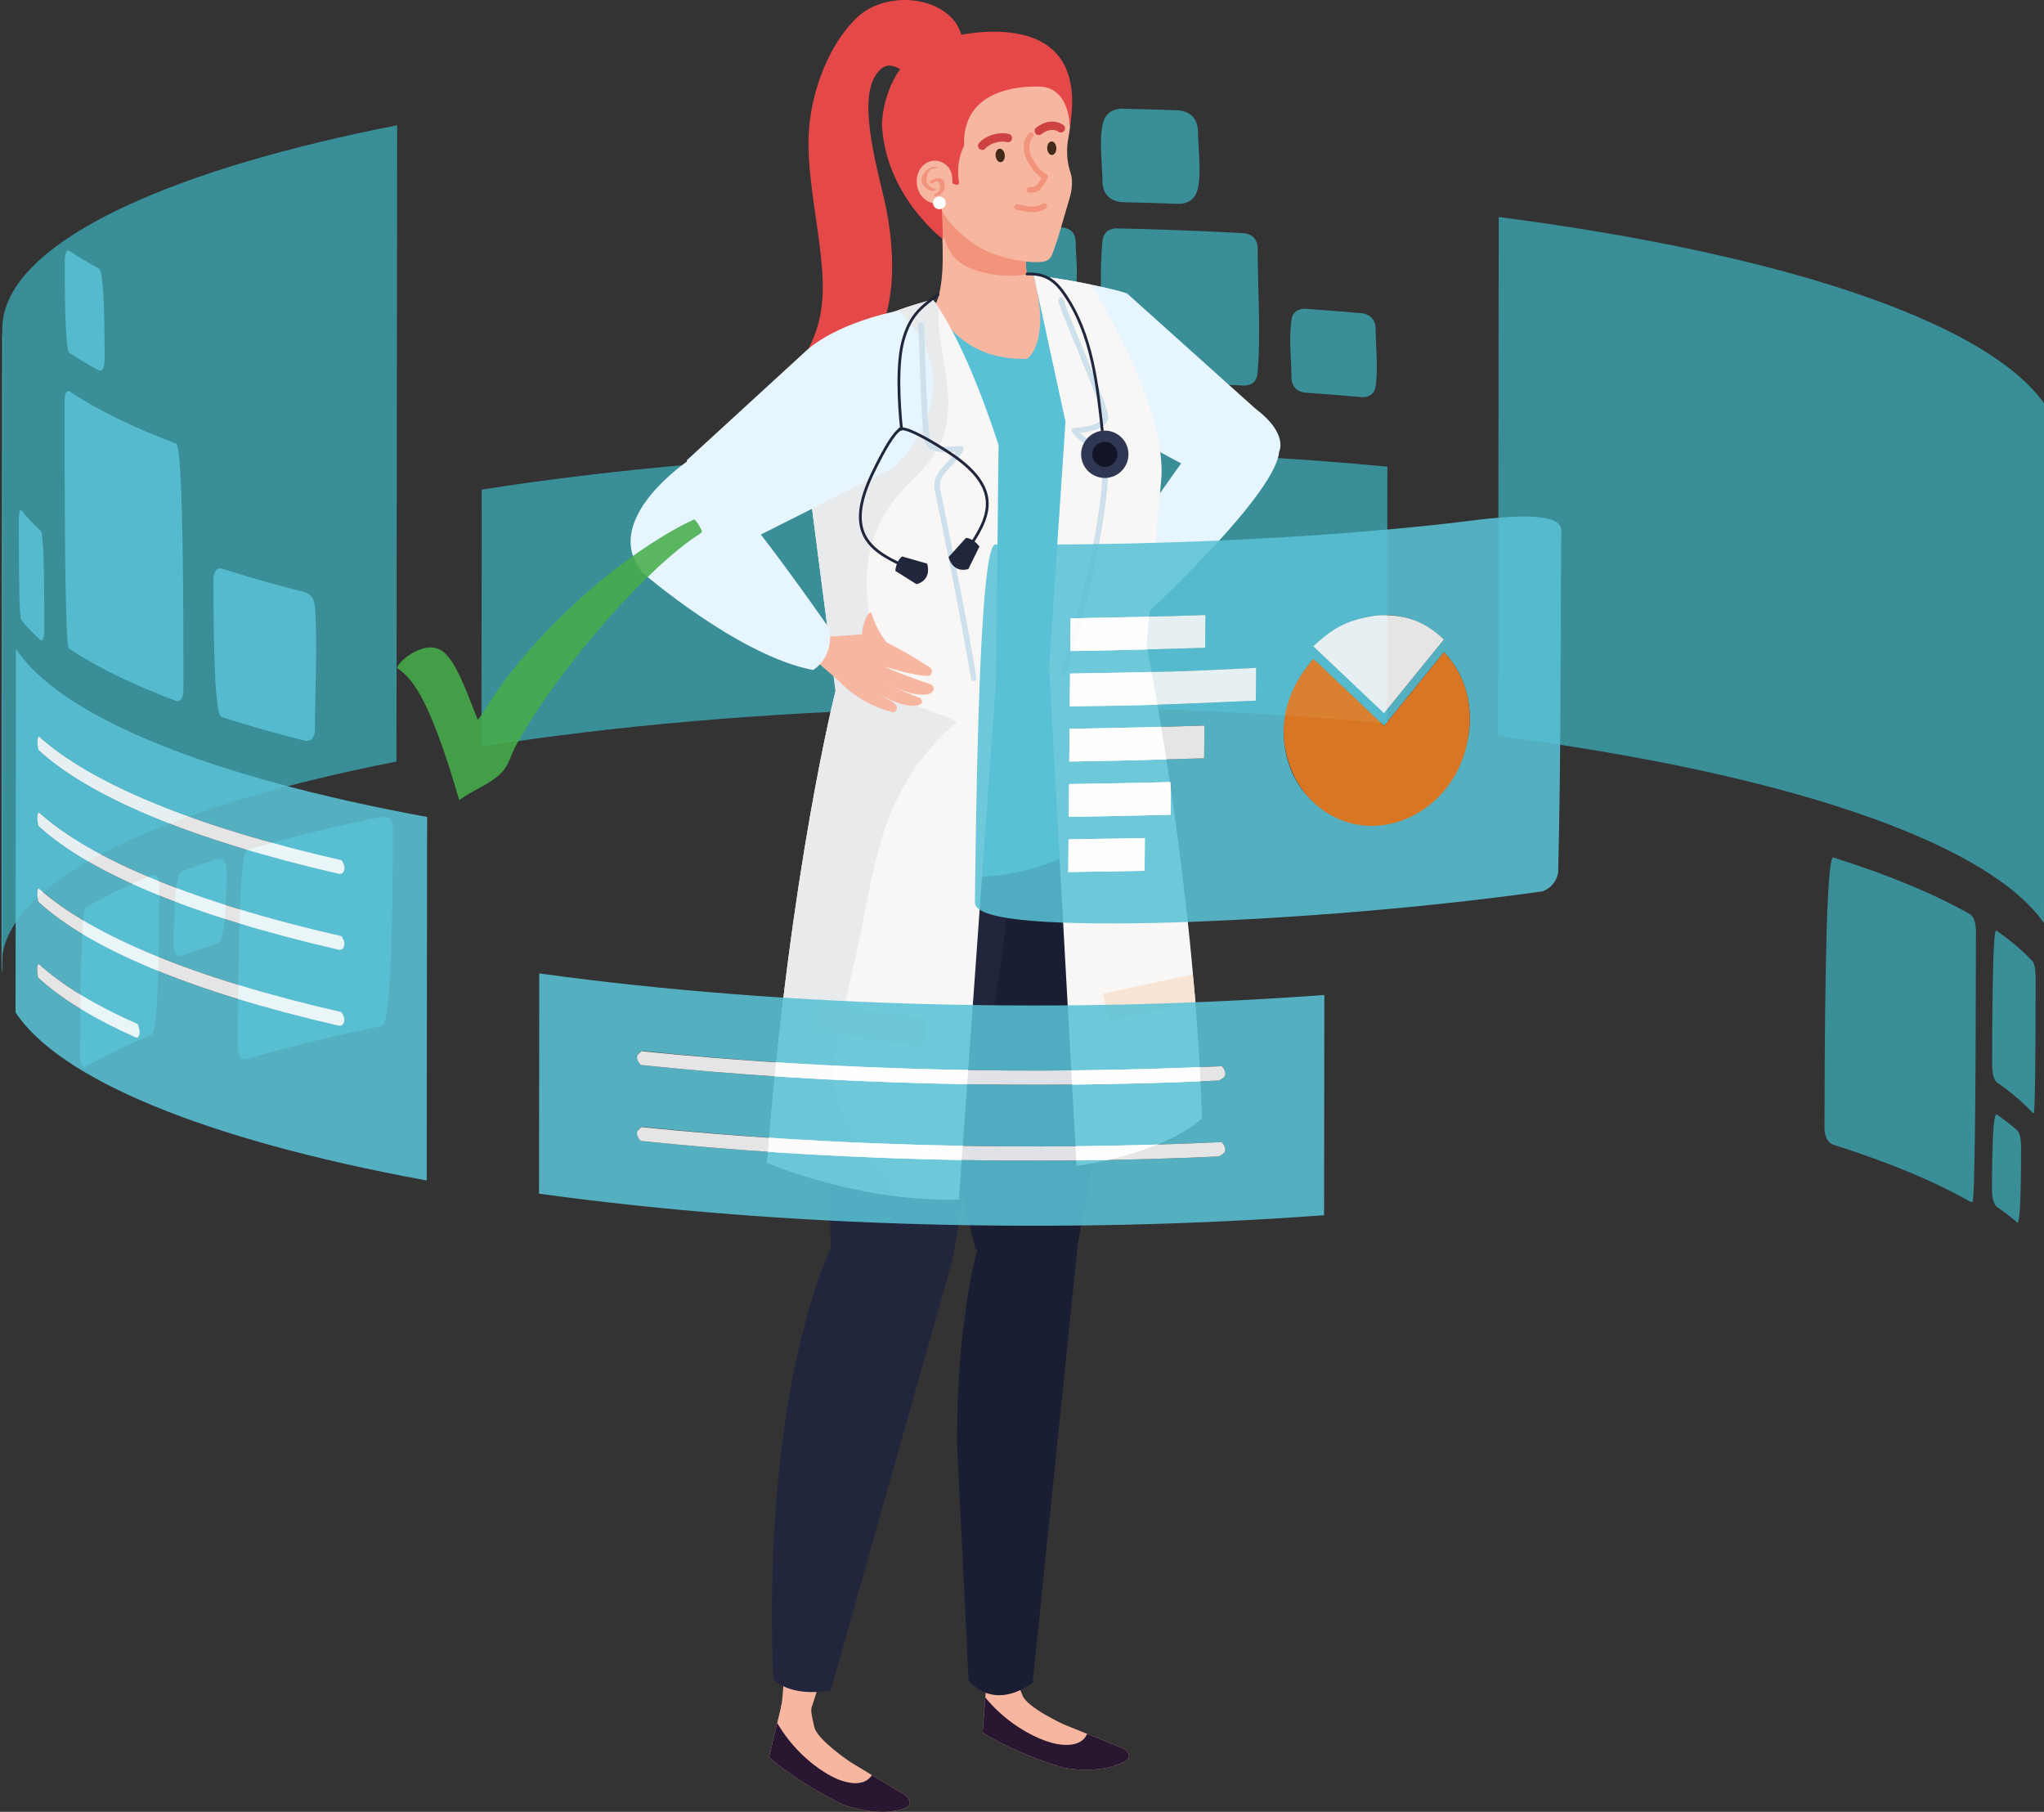 <?xml version="1.0" encoding="UTF-8"?>
<svg id="Capa_1" data-name="Capa 1" xmlns="http://www.w3.org/2000/svg" viewBox="0 0 1830.85 1622.7">
  <rect x="0" y="0" width="1830.85" height="1622.7" fill="#333333" stroke="none"/>
  <defs>
    <style>
      .cls-1 {
        fill: #ce4242;
      }

      .cls-2 {
        fill: #1a1e33;
      }

      .cls-3 {
        fill: #fff;
      }

      .cls-4 {
        fill: #303753;
      }

      .cls-5 {
        fill: #291630;
      }

      .cls-6 {
        fill: #622483;
      }

      .cls-7 {
        fill: #f07f21;
      }

      .cls-8 {
        fill: #e54849;
      }

      .cls-9 {
        fill: #46ac4a;
      }

      .cls-10 {
        fill: #58c1d5;
      }

      .cls-11 {
        isolation: isolate;
        opacity: .87;
      }

      .cls-12 {
        fill: #e6f5fe;
      }

      .cls-13 {
        fill: #121428;
      }

      .cls-14 {
        fill: #f7b6a0;
      }

      .cls-15 {
        fill: #3b9ba7;
      }

      .cls-16 {
        fill: #59c1d5;
      }

      .cls-17 {
        fill: #f2937c;
      }

      .cls-18 {
        fill: #f9f7f5;
      }

      .cls-19 {
        fill: #f8e4d4;
      }

      .cls-20 {
        fill: #432918;
      }

      .cls-21 {
        fill: #cde0eb;
      }

      .cls-22 {
        fill: #21263d;
      }

      .cls-23 {
        fill: #e8eaeb;
      }

      .cls-24 {
        fill: #006092;
      }
    </style>
  </defs>
  <g class="cls-11">
    <path class="cls-15" d="m1.45,862.72c1.06-36.88,37.09-74.19,111.79-108.78,62.23-28.82,145.26-52.95,241.87-71.87l.65-569.89c-96.61,18.92-179.63,43.06-241.87,71.87C39.19,218.64,3.16,255.95,2.1,292.83l-.65,569.89"/>
    <path class="cls-15" d="m431.23,668.66c237.48-37.43,537.34-46.45,811.22-20.55l.26-230.15c-273.87-25.89-573.74-16.87-811.22,20.55l-.26,230.15"/>
    <path class="cls-15" d="m1341.89,659.23c6.94.9,13.86,1.83,20.76,2.78,257.3,35.47,421.42,97.25,468.17,164.73l.53-464.87c-46.76-67.48-210.88-129.26-468.17-164.73-6.89-.95-13.81-1.88-20.76-2.78l-.53,464.87"/>
    <path class="cls-15" d="m1156.78,339.19c.72,7.14,4.54,11.2,11.7,12.43,17.42,1.23,34.77,2.6,52.03,4.11,9.13-.13,11-6.37,11.35-8.27,2.98-15.99.28-37.95.3-54.21-.71-7.17-4.49-11.3-11.56-12.64-17.26-1.51-34.61-2.87-52.03-4.11-9.23.28-11.12,6.57-11.48,8.49-3,15.99-.28,37.95-.3,54.22"/>
    <path class="cls-15" d="m987.38,329.13c.73,7.1,4.6,10.97,11.84,11.85,38.53.84,77.06,2.29,115.35,4.39,7.25-.33,11.11-3.91,11.78-10.95,3.24-33.82.09-79.28.13-113.26-.72-7.14-4.57-11.16-11.76-12.27-38.29-2.09-76.82-3.55-115.35-4.39-7.2.56-11.19,4.39-11.86,11.37-3.25,33.82-.09,79.28-.13,113.26"/>
    <path class="cls-15" d="m987.56,164.19c1.03,10.07,6.53,15.58,16.81,16.84,17.26.4,34.53.92,51.77,1.57,3.34-.21,13.5-.83,16.47-12.52,3.98-15.72.39-37.83.4-54.05-1.03-10.13-6.52-15.75-16.77-17.16-17.24-.65-34.5-1.17-51.77-1.57-3.34.26-13.52,1.04-16.5,12.83-3.97,15.72-.39,37.84-.41,54.06"/>
    <path class="cls-15" d="m898.05,256.33c.72,7.08,4.58,10.86,11.79,11.56,13.9-.04,27.83,0,41.77.12,8.47-.77,10.91-6.07,11.61-9.16,2.87-12.68.28-30.33.29-43.33-.73-7.11-4.6-10.95-11.83-11.73-13.94-.12-27.86-.16-41.77-.12-8.44.87-10.87,6.22-11.57,9.33-2.86,12.68-.28,30.34-.29,43.34"/>
    <path class="cls-16" d="m155.64,847.09c.42,6.92,2.68,9.87,6.92,9.02,10.52-3.87,21.45-7.64,32.76-11.3q7.57-3.63,7.64-66.5c-.47-6.95-2.94-9.96-7.56-9.19-11.31,3.66-22.24,7.43-32.76,11.3q-6.93,3.73-7,66.67"/>
    <path class="cls-16" d="m71.81,946.74c.29,7,1.83,9.78,4.84,8.75,10.91-6.34,23.03-12.61,36.39-18.8,7.37-3.41,15.02-6.76,22.96-10.03q6.57-3.9,6.72-133.86c-.4-6.94-2.55-9.86-6.56-8.94-7.94,3.28-15.59,6.62-22.96,10.03-13.36,6.19-25.48,12.46-36.39,18.8q-4.85,4-5,134.05"/>
    <path class="cls-16" d="m213.04,939.43c.47,6.94,3.03,9.97,7.81,9.27,37.16-10.99,77.91-20.94,121.58-29.8q9.3-3.07,9.5-177.78c-.57-6.99-3.61-10.17-9.29-9.75-43.66,8.86-84.42,18.81-121.58,29.8q-7.83,3.49-8.02,178.25"/>
    <path class="cls-15" d="m1784.41,954.9c.25,7.23,1.58,11.94,4.07,14.39,12.94,8.97,23.69,18.12,32.2,27.41.3.06.71.14,1.01.2q1.56-3.01,1.69-121.18c-.15-7.42-.96-12.03-2.55-14.5-8.51-9.29-19.26-18.45-32.2-27.41-.24-.1-.57-.22-.81-.32q-3.28,1.72-3.42,121.41"/>
    <path class="cls-15" d="m1634.22,1011.16c.46,7.22,2.91,11.79,7.5,13.96,50,15.78,91.27,33.03,123.22,51.24.55.04,1.29.1,1.84.14q2.86-3.13,3.13-243.01c-.37-9.71-2.66-12.16-4.67-14.33-31.94-18.21-73.21-35.46-123.22-51.24q-7.52.01-7.79,243.24"/>
    <path class="cls-15" d="m1784.28,1066.3c.25,7.23,1.58,11.94,4.07,14.39,6.84,4.74,13.07,9.53,18.68,14.37q3.22,1.63,3.3-68.12c-.19-7.41-1.21-12-3.21-14.45-5.61-4.84-11.84-9.63-18.68-14.37q-4.09-1.62-4.17,68.19"/>
  </g>
  <path class="cls-8" d="m767.17,16.15c-28.39,27.67-43.02,74.51-43.02,111.63-.01,37.69,10.04,78.59,12.47,117.24,3,47.57-11.33,70.18-38.09,106.71-4.31,5.88-8.51,11.35-11.54,17.65,34.87,7.75,80.53-33.69,96.47-62,20.27-35.99,17.68-84.23,9.99-122.23-5.35-26.41-25.67-91.67-9.43-117.23,13.61-21.41,26.4.84,41.78,5.59,36.95,11.4,47.95-37.09,25.66-58.48-21.46-20.59-62.77-19.84-84.29,1.12Z"/>
  <path class="cls-14" d="m1088.09,378.71s-26.57,39.16-109.13,171.41c0,0-32.04-1.24-19,90.54,0,0,22.7,20.64,20.79-27.84l12.5-44.43s112.22-99.81,142.17-150.99c0,0,1.74-19.71-47.34-38.7Z"/>
  <path class="cls-14" d="m921.83,321.42c10.23,26.46,39.98,39.65,66.46,29.41,26.48-10.24,71.05-25.56,52.91-47.39-38.2-45.96-68.27-54.54-94.74-44.32-26.48,10.23-34.87,35.82-24.62,62.3Z"/>
  <path class="cls-14" d="m963.35,343.91l-3.93-51.69,67.55-5.07s66.7,73.87,97.24,99.31c32.52,27.09-5.91,49.62-19.88,52.81,0,0-113.7-76.65-140.98-95.37Z"/>
  <path class="cls-12" d="m941.87,248.65s44.82,6.66,67.59,14.09l115.06,103.27s-14.97,24.95-64.86,49.89l-100.09-53.38s-91.98-40.17-17.7-113.87Z"/>
  <path class="cls-12" d="m1060.91,410.91s-68.6,94.79-81.07,124.72c0,0,4.99,28.69,26.2,33.68,0,0,135.95-122.23,139.69-164.64,0,0,8.73-16.21-21.2-38.66,0,0-18.71-8.73-63.61,44.9Z"/>
  <path class="cls-14" d="m837.69,273.12h87.63c-3.99-12.77-12.24-45.79.54-68.26l-88.53-58.13s15.74,97.55.36,126.39Z"/>
  <path class="cls-17" d="m847.51,218.07c5.25,13.41,13.74,19.95,27.59,24.33,15.35,4.85,30.09,5.8,44.5,3.29-1.39-13.45-.65-28.68,6.26-40.83l-88.53-58.13s4.8,29.75,6.5,61.25c1.2,3.35,2.37,6.72,3.68,10.09Z"/>
  <path class="cls-14" d="m942.71,227.23l4.64-13.18,11.36-38.76c1.57-6.16,2.3-14.58.19-20.59-2.54-7.23-4.5-19-1.79-32.18,7.21-35.29-8.45-53.7-8.45-53.7-20.6-32.44-69.2-32.29-69.2-32.29-60.09,3.13-64.99,61.3-64.99,61.3-9.66,38.71,21.22,70.85,21.27,70.91,3.91,4.06,4.32,10.66,6.21,15.69,2.02,5.38,5.05,10.39,8.82,14.7,8.46,9.69,19.48,18.96,30.8,24.73,10.74,5.46,31.55,11.08,46.34,10.92,6.12-.06,12.14.01,14.81-7.55Z"/>
  <path class="cls-14" d="m759.83,1135.67c-44.43,82.06-43.13,123.13-51.03,185.51-4.61,36.29-4.22,183.82-8.98,206.63-1.98,9.45,26.12,4.28,26.12,4.28,6.57-15.99,110.96-369.57,110.96-369.57,0,0,11.7-36.36,2-42.69-48.78-31.78-59.7-19.92-79.06,15.84Z"/>
  <path class="cls-14" d="m830.62,741.56s11.76,233.16,54.9,358.56c6.42,18.7,80.14-6.16,80.14-6.16,0,0,37.2-200.61,34.97-283.71-1.26-46.98-18.08-148.28-18.08-148.28,0,0-138.23-18.07-151.93,79.59Z"/>
  <path class="cls-14" d="m887.63,1099.28l78.02-5.32s-53.37,399.84-57.71,416.56c0,0-25.63,8.37-26.27-1.29-1.67-24.75-16.83-194.31-17.68-230.88-1.37-58.75-9.75-101.42,23.64-179.08Z"/>
  <path class="cls-2" d="m965.66,1111.97c34.76-174.26,35.06-274.98,34.97-301.73-.21-72.36-18.08-148.28-18.08-148.28,0,0-138.23-18.07-151.93,79.59,0,0,2.55,224.85,43.1,376.95,46.18,10.96,47.64,12.75,91.94-6.53Z"/>
  <path class="cls-14" d="m735.22,761.06s.9,233.25,31.66,362.24c4.58,19.23,74.86,13.34,74.86,13.34,0,0,45.86-220.59,51.7-303.53,3.3-46.88,12.68-128.91,12.68-128.91,0,0-164.51-16.31-170.89,56.86Z"/>
  <path class="cls-14" d="m769.24,308.47c-35.86,26.22-17.52,65.64-17.52,65.64l67.71,164.45s109.81,37.35,136.4-.74c12.13-17.38,23.37-63.48,38.11-129.98,10.02-45.19,10.23-126.07-16.6-147.85-13.87-11.26-45.53-10.91-57.75-14.3l-79.81,24.61-70.54,38.17Z"/>
  <path class="cls-14" d="m914.22,525.14c6.51-1.17,41.62,12.68,41.62,12.68,0,0,25.29,107.77,26.72,124.15,1.44,16.37-111.25,101.21-237.14,52.91,0,0,63.57-149.94,72.87-181.29,10.66-36,95.94-8.46,95.94-8.46Z"/>
  <path class="cls-6" d="m975.35,315.31s37.16,43.76,40.28,76.27c1.73,18.1-21.12,48.4-32.55,59.57-8.1,7.91-56.1-105.62-7.73-135.83Z"/>
  <path class="cls-24" d="m776.26,679.15s-44.39,9.87-40.39,91.23c3.91,79.46,148.57,95.98,167.15,15.92,19.98-86.17-47.77-136.68-126.76-107.15Z"/>
  <path class="cls-8" d="m858.89,162.15c1.59,10.34-15.4-6.84-16.05,1.18,0,0-.69-1.69.87,26.69l1,24.3s-51.86-38.89-54.75-103.1c0,0,.41-62.18,57.39-77.12,0,0,131.41-37.66,110.81,80.18,0,0,.93-32.19-23.26-36.48,0,0-73.55-7.39-71.37,52.73,0,0-7.48,13.09-4.64,31.62Z"/>
  <path class="cls-14" d="m846.67,179.75c-2.16,1.66-4.91,2.6-8.34,2.54-9.3-.13-17.04-8.85-17.26-19.44-.2-10.57,7.13-19.05,16.43-18.91,4.41.06,8.47,2.05,11.53,5.26,4.47,4.68,4.62,13.3,3.56,19.23-.84,4.75-2.71,8.83-5.91,11.31Z"/>
  <path class="cls-17" d="m839.65,149.43c-5.74-.55-10.77,2.37-13.12,7.62-3.11,6.97,1.57,12.6,8.39,14.1.98.21,4.71-1.36,3.59-1.61-4.1-.9-8.01-3.55-8.59-7.92-.41-3.04,1.91-10.98,6.15-10.58.99.1,4.62-1.52,3.59-1.61Z"/>
  <path class="cls-17" d="m835.73,163.71c1.03-.55,2.32-1.4,3.53-1.44,1.55-.05,2.15,2.07,2.48,3.2.87,3.08-.02,6.71-3.37,7.67-2.61.75-1.98,3.16.64,2.41,5.69-1.62,8.49-6.21,6.85-11.98-1.64-5.76-8.04-3.94-11.91-1.87-2.63,1.41-.21,3.08,1.77,2.01Z"/>
  <path class="cls-20" d="m899.97,138.83c.32,3.33-1.25,6.21-3.51,6.42-2.26.23-4.36-2.3-4.68-5.63-.32-3.32,1.25-6.2,3.51-6.41,2.26-.22,4.36,2.3,4.68,5.62Z"/>
  <path class="cls-20" d="m946.2,132.59c.12,3.35-1.62,6.12-3.89,6.21-2.27.09-4.21-2.55-4.33-5.91-.12-3.34,1.62-6.11,3.88-6.2,2.27-.08,4.21,2.56,4.34,5.89Z"/>
  <path class="cls-17" d="m910.26,187.82c9.11,2.05,18.12,4.07,26.45-1.08,2.74-1.7.23-6.03-2.52-4.32-7.1,4.39-14.86,2.33-22.6.58-3.14-.71-4.47,4.12-1.32,4.82Z"/>
  <path class="cls-17" d="m921.84,172.51c.45.06.91.08,1.35.08,1.75,0,3.42-.34,4.72-.68.65-.17,1.2-.34,1.61-.48l.55-.2.28-.13.3-.18.38-.31.38-.48c.14-.24.35-.64.36-1.29.02-.52-.22-1.22-.61-1.64-.59-.64-1.09-.73-1.36-.8l-.54-.06c-.49.02-.49.05-.61.07l-.25.07.71,2.4,1.86,1.67c3.04-3.4,5.71-7.22,7.5-11.38.52-1.21,0-2.62-1.17-3.21-2.81-1.43-4.66-2.96-6.34-4.84-1.68-1.88-3.18-4.18-5.05-7l-.03-.04-.02-.04c-.37-.51-3.95-6.2-3.9-12.22.02-3.09.82-6.2,3.37-9.23.89-1.05.76-2.63-.29-3.52-1.05-.89-2.63-.77-3.53.29-3.38,3.97-4.57,8.46-4.55,12.46.05,8.39,4.72,14.91,4.83,15.11l2.05-1.43-2.08,1.39c1.85,2.78,3.45,5.27,5.48,7.55,2.02,2.28,4.48,4.3,7.82,5.98l1.13-2.23-2.3-.98c-1.5,3.5-3.85,6.92-6.61,10-.75.84-.86,2.06-.25,3.01.59.95,1.75,1.38,2.82,1.06l-.2-.68.16.69h.04s-.2-.69-.2-.69l.16.69-.51-2.2v2.26c.48-.02.43-.05.51-.06l-.51-2.2v2.26-2.48l-.86,2.33c.52.18.71.14.86.16v-2.48l-.86,2.33.87-2.34-1.89,1.64,1.02.71.87-2.34-1.89,1.64,1.89-1.64h-2.5c-.01.52.23,1.22.61,1.64l1.89-1.64h-2.5,2.5l-2.14-1.29c-.14.25-.35.64-.36,1.29h2.5l-2.14-1.29,2.12,1.28-1.53-1.95c-.12.11-.29.2-.59.67l2.12,1.28-1.53-1.95,1.45,1.86-1.1-2.08-.35.23,1.45,1.86-1.1-2.08.64,1.22-.53-1.27-.11.05.64,1.22-.53-1.27c-.08.04-.93.34-1.89.56-.98.23-2.16.43-3.11.43l-.73-.04c-1.37-.17-2.62.8-2.8,2.17-.17,1.38.8,2.62,2.17,2.8Z"/>
  <path class="cls-1" d="m882.48,133.08c3.57-3.93,10.16-6.32,15.43-6.28,1.46,0,2.8.17,3.92.48,1.99.54,4.05-.63,4.59-2.62.54-2-.63-4.05-2.62-4.6-1.87-.51-3.86-.74-5.89-.74-7.27.05-15.39,2.83-20.91,8.66-1.41,1.51-1.32,3.88.18,5.29,1.51,1.41,3.88,1.33,5.29-.18Z"/>
  <path class="cls-1" d="m932.75,120.19c3.55-2.74,6.94-3.82,9.79-3.82,2.12,0,3.97.59,5.57,1.67,1.71,1.16,4.04.72,5.2-.99,1.16-1.71.71-4.04-.99-5.2-2.85-1.94-6.24-2.97-9.79-2.96-4.77,0-9.74,1.82-14.36,5.38-1.64,1.26-1.95,3.61-.68,5.25,1.26,1.64,3.61,1.94,5.25.68Z"/>
  <path class="cls-22" d="m853.13,1128.23c8.32-48.1,45.24-268.16,47.32-297.59,3.3-46.88,5.66-126.45,5.66-126.45,0,0-164.51-16.31-170.89,56.86,0,0,1.41,75.16,8.87,357.45,42.34,9.44,67.62,22.37,109.05,9.73Z"/>
  <path class="cls-22" d="m973.84,617.18c7.41,36.01,13.47,77.88,15.01,85.47,20.61,101.39-173.96,216.14-247.43,16.22,0,0,19.9-65.8,47.84-109.5,0,0,77.12,41.76,184.58,7.8Z"/>
  <path class="cls-3" d="m847.11,181.69c0,3.15-2.54,5.7-5.7,5.7s-5.69-2.55-5.69-5.7,2.55-5.7,5.69-5.7,5.7,2.55,5.7,5.7Z"/>
  <path class="cls-10" d="m1006.51,382.45c-19.95-47.39-64.64-133.8-64.64-133.8-7.72-.98-16.07-1.92-16.07-1.92,16.09,60.42-5.78,74.66-5.78,74.66-66.56,1.89-82.92-51.09-82.92-51.09l-16.03,10.12s49.59,103-46.12,150.11c0,0,1.68,54.22,5.42,117.83,0,0-41.26,130.7-53.73,219.68,0,0,234.48,68.18,276.89-59.04l2.18-285.36.8-37.77"/>
  <path class="cls-22" d="m744.08,1118.5s-61.51,121-51.53,385.41c0,0,14.05,16.62,51.55,9.98l109.03-385.66s.08-94.68-109.05-9.73Z"/>
  <path class="cls-14" d="m811.43,1608.16l-49.6-29.96s-30.17-20.12-32.46-31.62c-.84-4.17-3.05-11.2-2.67-17.45l-26.49-2.93-11.41,47.57s23.05,21.48,66.51,42.61c0,0,30.1,11.49,54.2,3.49,0,0,10.95-2.55,1.92-11.71Z"/>
  <path class="cls-5" d="m811.43,1608.16l-30.39-18.36c-7.51,11.92-25.51,6.95-36.87.75-19.43-10.59-36.88-28.16-48.02-47.43l-7.35,30.66s23.05,21.48,66.51,42.61c0,0,30.1,11.49,54.2,3.49,0,0,10.95-2.55,1.92-11.71Z"/>
  <path class="cls-14" d="m1006.7,1566.18l-53.73-21.7s-32.98-15.07-37.08-26.05c-1.49-3.98-4.79-10.57-5.41-16.8l-26.62,1.31-3.7,48.78s26.17,17.55,72.43,31.5c0,0,31.54,6.56,54.07-5.16,0,0,10.4-4.26.04-11.87Z"/>
  <path class="cls-5" d="m1006.7,1566.18l-32.92-13.29c-5.52,12.96-24.08,10.91-36.29,6.6-20.86-7.37-40.89-21.93-54.95-39.2l-2.38,31.43s26.17,17.55,72.43,31.5c0,0,31.54,6.56,54.07-5.16,0,0,10.4-4.26.04-11.87Z"/>
  <path class="cls-2" d="m876.31,1115.6s-19.9,66.36-19.02,179.86l10.29,209.28s19.95,28.69,57.37,2.49l40.7-395.27s.57-88.32-89.34,3.63Z"/>
  <path class="cls-18" d="m687.11,1041.48s82.64,35.34,171.75,32.96l33.26-463.56,2.31-212.22c-32.19-99.17-58.94-130.34-58.94-130.34-138.4,35.73-118.03,110.38-118.03,110.38l30.98,240.09s-40.91,160.05-61.32,422.69Z"/>
  <path class="cls-23" d="m809.6,1072.25c-12.23-11.82-23.9-24.18-34.24-37.79-13.24-17.44-24.16-36.33-27.21-58.31-3.17-22.81,1.78-47.05,6.75-69.25,5.81-25.92,12.24-51.59,17.32-77.66,4.75-24.39,9.08-49,15.91-72.92,12.5-43.81,34.45-80.59,69.28-109.93-13.78-6.66-28.12-10.7-42.32-16.36-8.4-3.35-15.74-8.12-20.36-16.16-8.66-15.06-11.74-33-14.38-49.93-3.25-20.94-5.95-42.74-2.45-63.83,3.53-21.3,13.07-40.62,26.98-57.13,11.31-13.43,26.22-24.96,34.74-40.52,22.51-41.12-1.33-84.18,1.07-126.9-3.34-5.04-5.23-7.24-5.23-7.24-138.4,35.73-118.03,110.38-118.03,110.38l30.98,240.09s-40.91,160.05-61.32,422.69c0,0,54.39,23.26,122.5,30.77Z"/>
  <path class="cls-14" d="m829.23,354.41c3.92,28.11-28.62,64.69-56.75,68.6-28.11,3.91-97.02-9.22-81.11-32.73,31.27-46.21,55.54-75.16,84.23-84.52,26.99-8.8,49.72,20.53,53.63,48.64Z"/>
  <path class="cls-14" d="m793.22,405.25l-11.51-50.54-51.38-13.95s-130.82,99.6-153.7,132.08c-19.52,27.7,17.07,38.52,30.37,33.53,0,0,165.68-75.18,186.21-101.12Z"/>
  <path class="cls-14" d="m577.08,499.72s80.12,64.93,153.21,92.85c0,0,23.18-11.06,10.84-21.44-20.97-17.6-97.99-107.83-119.14-125.46-11.9-9.9-44.9,54.05-44.9,54.05Z"/>
  <path class="cls-14" d="m771.9,568.17l-30.42,2.12-10.83,21.42,21.54,18.84s14.55,16.81,39.85,25.03l8.34,2.55s9.56-4.76-5.27-11.94l-10.27-6.17s27,17.16,39.61,10.7c0,0,2.91-.71.25-5.38,0,0-25.76-9.38-36.16-16.42,0,0,28.1,17.75,44.88,12.18,0,0,6.44-4.21.2-8.27,0,0-26.6-8.61-41.58-15.96,0,0,27.95,9.14,40.74,8.41,0,0,5.73-5.63-2.48-9.09,0,0-14.19-9.69-35.94-20.75,0,0-9.42-10.47-13.99-27.1,0,0-5.74-.29-8.48,19.81Z"/>
  <path class="cls-12" d="m804.81,278.28s-57.14,10.27-85.97,38.86l-103.61,95.01s-.67,47.34,51.55,74l133.87-67.35s76.5-69.84,4.16-140.52Z"/>
  <path class="cls-21" d="m822.5,291.73c.18,1.8.46,9.09.8,18.8.52,14.62,1.21,34.98,2.1,52.27.44,8.65.93,16.52,1.48,22.55.27,3.02.56,5.57.87,7.57.16,1,.32,1.86.5,2.6.2.75.35,1.34.75,2.04,1.88,3.23,5,5.16,8.37,6.21,3.39,1.07,7.17,1.38,10.97,1.38,4.34,0,8.75-.42,12.55-.75l-.21-2.48-2.24-1.09c-2.93,6.03-8.02,10.83-12.66,15.88-2.31,2.54-4.5,5.14-6.16,8.11-1.65,2.95-2.75,6.3-2.74,10.07,0,1.25.12,2.55.37,3.89h0c2.76,14.85,22.2,105.84,32.46,169.16.21,1.36,1.5,2.28,2.86,2.06,1.36-.22,2.29-1.5,2.06-2.86-10.28-63.49-29.75-154.61-32.48-169.29h0c-.2-1.05-.29-2.03-.29-2.98,0-2.81.78-5.23,2.11-7.64,2-3.6,5.37-7.07,8.96-10.89,3.58-3.82,7.37-8.02,9.98-13.34.39-.81.32-1.77-.19-2.5-.51-.75-1.38-1.15-2.27-1.07-3.84.33-8.09.73-12.12.73-3.52,0-6.85-.31-9.47-1.14-2.64-.84-4.46-2.09-5.56-3.97h0c-.09-.21-.29-.97-.47-1.99-.7-3.91-1.37-11.9-1.96-21.62-.87-14.6-1.59-33.22-2.15-48.88-.28-7.83-.52-14.93-.73-20.42-.21-5.52-.37-9.34-.53-10.92-.14-1.37-1.36-2.37-2.73-2.23-1.37.14-2.37,1.36-2.23,2.73Z"/>
  <path class="cls-12" d="m619.38,410.49s-83.15,54.05-44.07,102.27c0,0,86.47,74.84,152.99,87.31,0,0,18.29-9.98,14.96-36.59,0,0-96.45-139.69-123.89-153Z"/>
  <path class="cls-18" d="m1076.7,1001.69c-38.25,33.27-112.42,42.54-112.42,42.54l-24.6-446.52,14.69-220.01-28.41-131.11s30.18,3.43,51.38,8.42c0,0,65.47,104.33,63.09,170.82l-13.46,152.16s42.65,209.3,49.74,423.7Z"/>
  <path class="cls-21" d="m947.98,269.13c.09.86.32,1.7.68,2.85,1.3,4.21,4.36,12,8.28,21.63,5.87,14.43,13.63,32.87,19.9,48.62,3.14,7.87,5.91,15.07,7.88,20.71.98,2.82,1.77,5.26,2.3,7.17.53,1.89.78,3.34.76,3.77v.07l.91.11-.87-.28-.04.17.91.11-.87-.28,2.38.78-2.36-.82c-.57,1.63-1.63,2.93-3.25,4.09-2.42,1.74-6.09,2.98-10.14,3.81-4.05.84-8.45,1.3-12.38,1.74-.9.1-1.67.67-2.02,1.5-.35.83-.23,1.78.31,2.49,5.22,6.8,12.35,10.83,17.85,15.05,2.76,2.1,5.1,4.21,6.72,6.58,1.62,2.38,2.58,4.98,2.64,8.45h0c.01.62.01,1.27.01,1.91.01,28.89-8.9,74.66-18.07,113.02-4.58,19.19-9.22,36.55-12.82,49.1-1.8,6.27-3.33,11.34-4.46,14.82-.57,1.73-1.04,3.07-1.37,3.92l-.35.84-.02.03,1.36.78-1.17-1.03-.18.25,1.36.78-1.17-1.03,1.71,1.5-1.27-1.88-.44.38,1.71,1.5-1.27-1.88,1.36,2.02v-2.43c-.7,0-1.13.26-1.36.41l1.36,2.02v-2.43,2.45l1.88-1.58c-.3-.4-1.1-.9-1.88-.88v2.45l1.88-1.58-1.79,1.5,2.3-.41c-.05-.18-.04-.48-.52-1.09l-1.79,1.5,2.3-.41-1.62.29h1.66l-.03-.29-1.62.29h1.66-.19.19s0,0,0,0h-.19.19c0-.23.27-1.88.85-4.4.3-1.34-.54-2.68-1.88-2.98-1.34-.3-2.68.54-2.98,1.88-.32,1.41-.55,2.53-.71,3.41-.16.89-.25,1.44-.27,2.1l.11.87.51.96c.31.42,1.12.93,1.94.9.96-.03,1.41-.43,1.66-.61.47-.43.54-.62.68-.83.4-.71.68-1.49,1.14-2.76,3.29-9.21,12.38-40.89,20.72-77.18,8.32-36.29,15.87-76.98,15.89-104.28,0-.67,0-1.33-.02-1.98h0c-.05-4.42-1.41-8.14-3.52-11.2-3.16-4.59-7.78-7.77-12.32-11.02-4.57-3.23-9.1-6.5-12.39-10.83l-1.98,1.51.28,2.48c5.21-.59,11.54-1.21,17.15-2.89,2.81-.84,5.46-1.95,7.72-3.56,2.25-1.59,4.12-3.76,5.07-6.52v-.04c.19-.55.22-1,.22-1.46,0-1.03-.2-2.08-.5-3.4-1.15-4.85-4.11-13.03-7.96-22.94-5.77-14.83-13.52-33.34-19.88-48.83-3.18-7.75-6.02-14.73-8.09-20.11-1.03-2.69-1.87-4.97-2.46-6.71-.59-1.71-.92-3.04-.93-3.25-.13-1.37-1.35-2.37-2.72-2.24-1.37.14-2.37,1.36-2.23,2.73h0Z"/>
  <polygon class="cls-19" points="826.57 937.32 727.86 922.77 731.5 898.08 830.2 912.65 826.57 937.32"/>
  <polygon class="cls-19" points="1070.88 897.96 993.09 914.39 987.9 889.99 1068.39 872.7 1070.88 897.96"/>
  <path class="cls-22" d="m920.04,246.61c.82-.04,1.62-.06,2.4-.06,8.16,0,14.03,2.17,18.69,5.41,4.66,3.24,8.11,7.61,11.22,12.08,24.8,35.67,29.48,81.49,33.97,123.95.07.68.69,1.18,1.37,1.11.68-.07,1.18-.69,1.11-1.38-4.53-42.43-9.13-88.7-34.41-125.11-3.17-4.55-6.79-9.19-11.84-12.7-5.05-3.52-11.51-5.86-20.12-5.85-.82,0-1.67.02-2.53.06-.68.04-1.21.62-1.18,1.31.04.69.62,1.22,1.31,1.18Z"/>
  <path class="cls-22" d="m839.53,262.83c-17.52,12.49-25.51,20.63-31.37,40.32-3.18,10.59-4.24,24.93-4.25,39.48,0,15.02,1.15,30.27,2.38,41.72.07.68.69,1.18,1.37,1.11.69-.07,1.18-.69,1.11-1.38-1.23-11.38-2.37-26.55-2.37-41.45,0-14.42,1.09-28.6,4.14-38.76,5.82-19.24,12.98-26.46,30.44-39,.56-.4.69-1.18.29-1.74-.4-.56-1.18-.69-1.74-.29Z"/>
  <path class="cls-22" d="m807.4,382.98c-2.27.32-4.18,2.14-6.36,4.63-6.38,7.52-13.95,22.38-17.2,28.86-5.48,10.96-10.54,21.95-13.08,33.95-.95,4.49-1.4,8.62-1.4,12.45-.02,12.91,5.23,22.28,13.43,29.51,8.19,7.25,19.27,12.49,31.23,17.67.64.27,1.37-.02,1.64-.65.27-.63-.02-1.36-.65-1.64-11.91-5.15-22.78-10.34-30.57-17.25-7.79-6.92-12.56-15.41-12.58-27.64,0-3.63.43-7.59,1.34-11.93,2.46-11.64,7.41-22.44,12.87-33.35,2.15-4.29,6.23-12.3,10.52-19.29,2.15-3.49,4.35-6.73,6.35-9.08,1.97-2.38,3.89-3.75,4.72-3.76.68-.07,1.18-.69,1.11-1.37-.08-.68-.69-1.18-1.37-1.11Z"/>
  <path class="cls-22" d="m808.11,498.38s-5.32,3.31-6.13,12.94l18.96,11.89s13.75-2.66,9.55-18.4l-22.37-6.43Z"/>
  <path class="cls-22" d="m806.31,385.43c.25-.13.71-.23,1.33-.23,1.6-.01,4.18.67,7.12,1.83,8.88,3.46,21.23,10.93,26.8,14.38,10.39,6.41,20.26,12.99,28.48,21.61,9.43,9.91,13.02,19.11,13.03,28.16.03,13.71-8.45,27.44-18.72,42.15-.39.56-.26,1.34.31,1.74.57.39,1.34.25,1.73-.31,10.28-14.77,19.15-28.81,19.18-43.58,0-9.75-3.97-19.67-13.73-29.88-8.48-8.88-18.54-15.57-28.97-22.01-3.74-2.31-10.5-6.42-17.31-9.97-3.4-1.77-6.82-3.41-9.9-4.61-3.09-1.2-5.81-1.99-8.03-2-.87,0-1.67.12-2.41.47-.62.3-.88,1.04-.58,1.66.3.62,1.04.88,1.66.59Z"/>
  <path class="cls-22" d="m865.28,481.73s6.27.02,12.01,7.79l-9.87,20.08s-13.09,4.97-17.8-10.63l15.66-17.23Z"/>
  <path class="cls-4" d="m1010.67,404.62c1.24,11.64-7.2,22.09-18.84,23.33-11.65,1.24-22.09-7.2-23.33-18.84-1.23-11.64,7.2-22.09,18.85-23.32,11.65-1.24,22.09,7.2,23.32,18.84Z"/>
  <path class="cls-13" d="m1000.75,405.68c.65,6.16-3.81,11.7-9.98,12.35-6.17.65-11.7-3.81-12.35-9.98-.65-6.16,3.81-11.7,9.97-12.35,6.17-.66,11.7,3.81,12.35,9.97Z"/>
  <g class="cls-11">
    <g>
      <path class="cls-16" d="m1025.21,779.91l-68.35,1.14.27-29.33,68.35-1.14-.27,29.32m23.37-50.16c-27.37.62-63.87,1.54-91.25,1.82l.27-29.33c27.38-.47,63.88-1.01,91.25-1.82l-.27,29.32m30.01-50.58c-36.24,1.13-84.56,2.4-120.81,2.92l.27-29.32c36.25-.63,84.58-1.7,120.81-2.94l-.27,29.34m46.31-51.68c-87.04,3.86-98.22,4.35-166.67,5.12l.27-29.32c88.21-1.54,99.55-1.73,166.66-5.14l-.27,29.34m191.34,23.79c-2.24,28.48-21.7,78.94-80.46,87.43-78.65,2.71-114.12-86.17-59.29-148.6,19,18,44.36,41.98,63.34,60.01,16.1-19.83,37.56-46.28,53.65-66.11,6.37,7.17,25.76,29,22.75,67.28m-76.55-12.43c-19-18-44.32-42.02-63.34-60.01,42.89-40.58,89.67-32.31,117-6.11l-53.66,66.12m-160.19-58.67c-36.23,1.14-84.55,2.41-120.8,2.95l.27-29.32c36.24-.63,84.57-1.71,120.79-2.95l-.27,29.33m316.18,201.3c2.68-102.37,1.9-204.76,2.85-307.14q-1.22-18.29-80.46-8.08c-30.35,3.91-193.52,23.32-425.61,21.32l-1.2.06q-14.57,3.66-17.96,321.24,1.63,21.04,162.45,17.71c17.24-.36,173.41-4.18,345.81-28.23,12.91-4.85,14.12-16.76,14.13-16.88"/>
      <path class="cls-7" d="m1316.23,651.27c-6.36,80.86-96.55,118.15-146.22,60.46-17.18-19.96-37.94-71.06,6.48-121.63,19,18,44.36,41.98,63.34,60.01l53.65-66.11c6.37,7.17,25.76,29,22.75,67.28"/>
      <path class="cls-3" d="m1239.68,638.84c-19-18-44.32-42.02-63.34-60.01,18.34-17.35,32.66-24.33,56.75-27.64,24.56-1.51,43.14,5.14,60.25,21.53-16.1,19.84-37.56,46.28-53.66,66.12"/>
      <polyline class="cls-3" points="1025.21 779.91 956.86 781.05 957.13 751.72 1025.48 750.58 1025.21 779.91"/>
      <path class="cls-3" d="m1048.57,729.74c-27.37.62-63.87,1.54-91.25,1.82l.27-29.33c27.38-.47,63.88-1.01,91.25-1.82l-.27,29.32"/>
      <path class="cls-3" d="m1078.59,679.16c-36.24,1.13-84.56,2.4-120.81,2.92l.27-29.32c36.25-.63,84.58-1.7,120.81-2.94l-.27,29.34"/>
      <path class="cls-3" d="m1124.9,627.48c-87.04,3.86-98.22,4.35-166.67,5.12l.27-29.32c88.21-1.54,99.55-1.73,166.66-5.14l-.27,29.34"/>
      <path class="cls-3" d="m1079.49,580.17c-36.23,1.14-84.55,2.41-120.8,2.95l.27-29.32c36.24-.63,84.57-1.71,120.79-2.95l-.27,29.33"/>
      <path class="cls-16" d="m124.86,926.33c-.65,3.23-2.03,3.05-3.04,2.93-38.05-16.95-67.46-35.01-87.68-53.69-1.68-8.67-.53-11.35.3-12.17.16.05.37.12.53.17,20.47,18.67,50.11,36.7,88.4,53.62,1.01,2.7,2.16,5.76,1.48,9.14m183.26-10.89c-.97,3.29-3.2,3.24-4.67,3.2-131.99-30.3-223.8-69.09-269.22-111.07-1.67-8.67-.53-10.69.3-12.17.16.05.37.12.53.17,45.98,41.94,138.31,80.66,270.78,110.86,1.55,2.59,3.31,5.53,2.29,9m.08-67.99c-.97,3.29-3.2,3.24-4.67,3.2-131.99-30.3-223.8-69.09-269.22-111.07-1.68-8.66-.53-10.69.3-12.17.16.05.37.12.53.17,45.98,41.94,138.31,80.66,270.78,110.86,1.55,2.6,3.31,5.54,2.29,9.01m.08-67.99c-.97,3.29-3.2,3.23-4.67,3.2-131.99-30.3-223.8-69.09-269.22-111.07-1.68-8.66-.53-10.68.3-12.16.16.05.37.12.53.17,45.98,41.94,138.31,80.66,270.78,110.86,1.55,2.59,3.31,5.53,2.29,9m73.89,277.81l.37-325.59c-201.39-36.9-329.49-91.62-368.27-150.53l-.37,325.59c38.78,58.9,166.88,113.62,368.27,150.53"/>
      <path class="cls-3" d="m308.28,779.45c-.97,3.29-3.2,3.23-4.67,3.2-131.99-30.3-223.8-69.09-269.22-111.07-1.68-8.66-.53-10.68.3-12.16,46.51,42.11,138.84,80.83,271.31,111.03,1.55,2.59,3.31,5.53,2.29,9"/>
      <path class="cls-3" d="m308.2,847.45c-.97,3.29-3.2,3.24-4.67,3.2-131.99-30.3-223.8-69.09-269.22-111.07-1.68-8.66-.53-10.69.3-12.17,46.51,42.11,138.84,80.83,271.31,111.03,1.55,2.6,3.31,5.54,2.29,9.01"/>
      <path class="cls-3" d="m308.12,915.44c-.97,3.29-3.2,3.24-4.67,3.2-131.99-30.3-223.8-69.09-269.22-111.07-1.67-8.67-.53-10.69.3-12.17,46.51,42.11,138.84,80.83,271.31,111.03,1.55,2.59,3.31,5.53,2.29,9"/>
      <path class="cls-3" d="m124.86,926.33c-.65,3.23-2.03,3.05-3.04,2.93-38.05-16.95-67.46-35.01-87.68-53.69-1.68-8.67-.53-11.35.3-12.17.16.05.37.12.53.17,20.47,18.67,50.11,36.7,88.4,53.62,1.01,2.7,2.16,5.76,1.48,9.14"/>
      <path class="cls-16" d="m1.96,872.31c-.43-3.19-.61-6.39-.51-9.6l.65-569.89c-.09,3.2.08,6.4.51,9.6l-.65,569.89"/>
      <path class="cls-16" d="m1097.28,1031.23c-.88,2.08-3.87,3.76-5.98,4.54-169.74,7.79-349.25,3.64-517.56-13.97-5.03-6.24-3.61-12.05,3.04-12.44,168.44,17.45,347.96,21.44,517.58,13.52,4.09,4.42,3.06,7.96,2.92,8.35m.08-67.99c-.88,2.08-3.87,3.76-5.98,4.54-169.74,7.79-349.25,3.64-517.56-13.97-5.03-6.24-3.61-12.05,3.04-12.43,168.44,17.45,347.96,21.44,517.58,13.52,4.1,4.42,3.06,7.95,2.92,8.34m88.65,125.14l.23-197.26c-226.42,16.75-478.59,11.66-702.62-19.22-.2-.03-.4-.05-.6-.08l-.23,197.26c.2.03.4.05.6.08,224.03,30.89,476.2,35.97,702.62,19.22"/>
      <path class="cls-3" d="m1097.36,963.24c-.88,2.08-3.87,3.76-5.98,4.54-169.74,7.79-349.25,3.64-517.56-13.97-6.25-7.75-2.02-10.39,1.07-12.31,170.41,17.34,349.92,21.33,519.54,13.4,4.1,4.42,3.06,7.95,2.92,8.34"/>
      <path class="cls-3" d="m1097.28,1031.23c-.88,2.08-3.87,3.76-5.98,4.54-169.74,7.79-349.25,3.64-517.56-13.97-6.25-7.75-2.02-10.39,1.07-12.32,170.41,17.34,349.92,21.33,519.54,13.4,4.09,4.42,3.06,7.96,2.92,8.35"/>
      <path class="cls-9" d="m628.83,475.79c-.15.47-.53,1.03-.86,1.4-1.12,1.24-3.18,2.27-4.58,3.19-9.17,6.01-34.87,24.88-75.38,70.16-35.31,39.46-66.65,82.26-85.98,117.43-4.52,8.21-6.31,17.9-13.4,24.72-10.85,10.44-25.5,14.97-37.25,24.01-28.56-97.93-43.56-109.29-55.62-118.42-.01-5.31,26.71-28.44,42.57-13.44,10.15,9.6,17.46,28.49,29.56,59.77,1.28-1.28,2.76-3.21,3.72-4.75,10.72-17.21,33.03-53.03,85.27-101.3,54.27-50.15,103.25-73.16,105.11-73.32,2.66,1.66,6.86,10.51,6.85,10.57"/>
      <path class="cls-16" d="m39.69,564.71c-.21,6.93-1.28,9.8-3.26,8.77-6.82-6.12-12.66-12.31-17.49-18.55q-2.17-3.98-2.08-89.36c.11-5.41.42-7.5,1.33-8.91.26.06.6.15.86.21,4.83,6.24,10.67,12.43,17.49,18.55q3.24,4.1,3.15,89.29"/>
      <path class="cls-16" d="m164.29,618.82c-.47,7.61-2.72,8.44-5.33,9.39-40.45-15.06-72.57-30.87-97.26-47.36q-4.07-5.08-3.83-221.7c.23-6.19.85-6.95,2.49-8.99.48.05,1.12.11,1.6.16,24.69,16.48,56.81,32.3,95.94,47.09q6.64,3.69,6.39,221.4"/>
      <path class="cls-16" d="m93.7,322.91c-.32,6.94-1.97,9.87-5.04,8.93-9.67-5.25-18.57-10.58-26.66-15.98q-4.08-3.9-3.99-82.35c.26-7.01,1.56-9.82,4.09-8.84,8.09,5.4,16.99,10.73,26.66,15.98q5.03,3.91,4.94,82.25"/>
      <path class="cls-16" d="m282.08,654.06c-.55,6.97-3.37,10.07-8.62,9.47-26.92-6.77-51.98-13.91-75.11-21.37q-7.28-3.52-7.14-123.76c.46-6.94,2.84-9.96,7.29-9.24,23.13,7.46,48.19,14.6,75.11,21.37,5.29,2.06,8.1,6.56,8.59,13.75,2.25,32.86-.09,76.84-.13,109.78"/>
    </g>
  </g>
</svg>